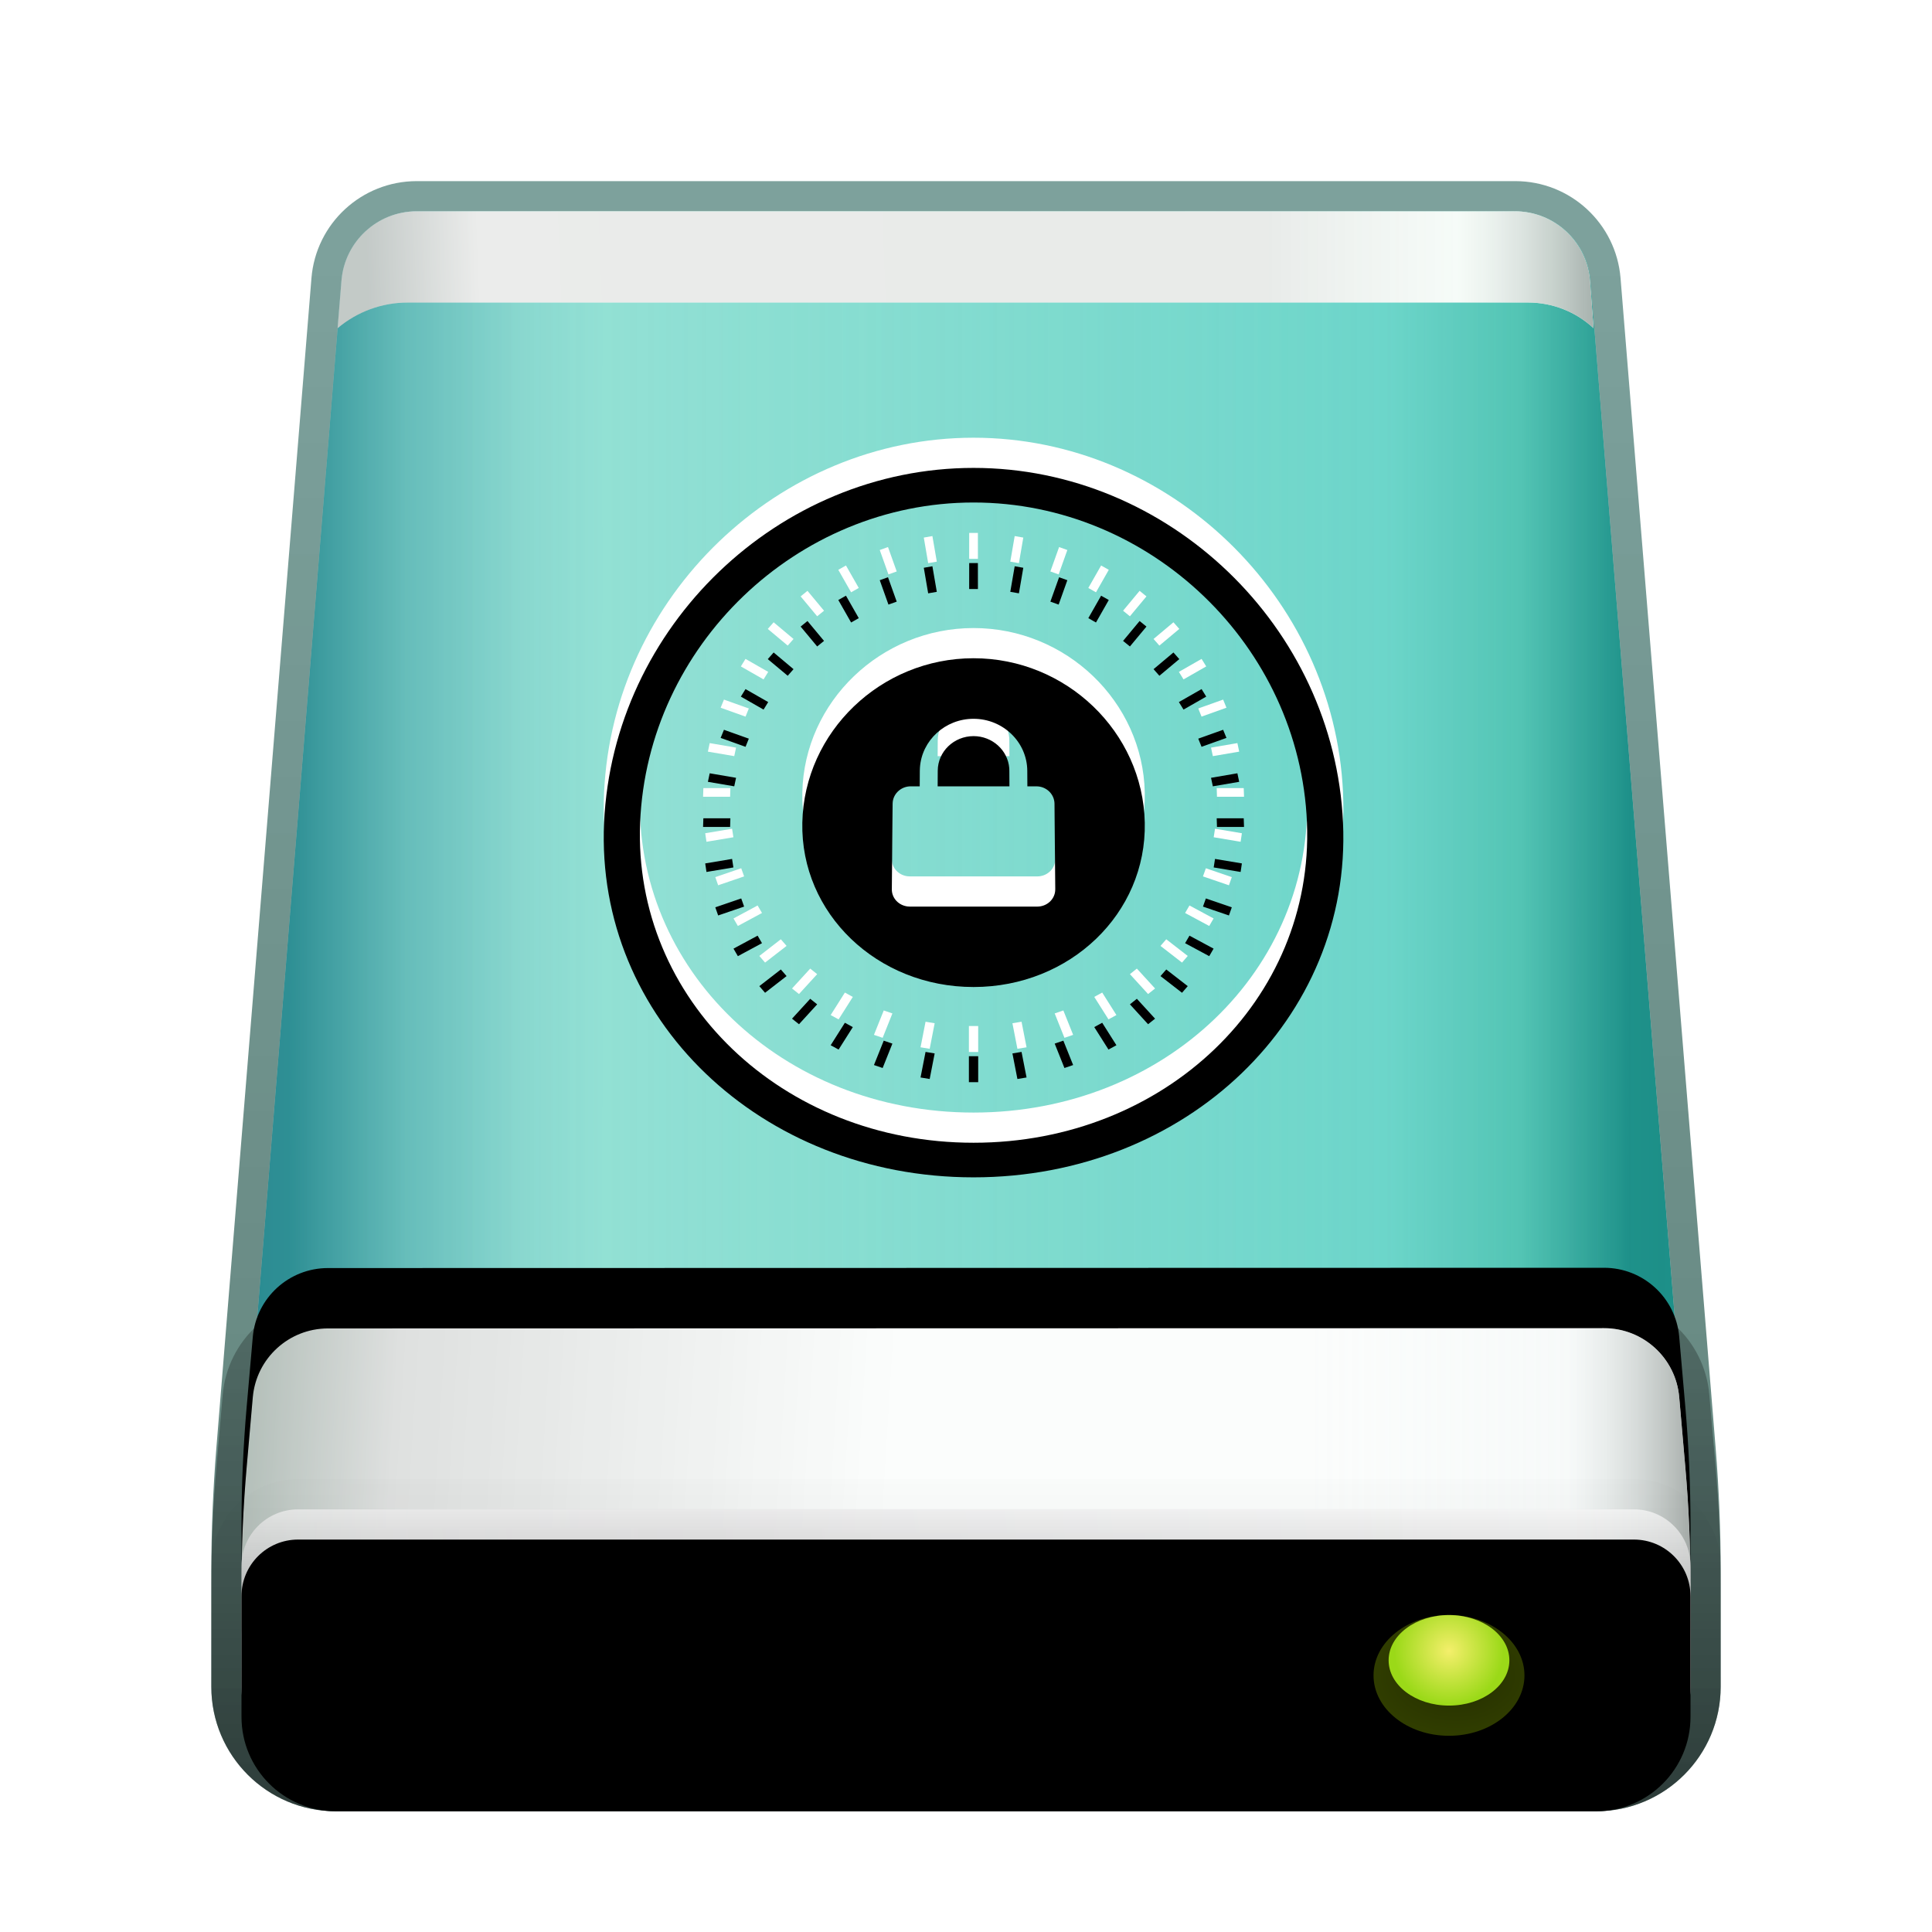<svg xmlns="http://www.w3.org/2000/svg" xmlns:xlink="http://www.w3.org/1999/xlink" width="64" height="64" viewBox="0 0 64 64">
  <defs>
    <filter id="drive-harddisk-encrypted-a" width="131.4%" height="129.1%" x="-15.7%" y="-14.5%" filterUnits="objectBoundingBox">
      <feOffset dy="1" in="SourceAlpha" result="shadowOffsetOuter1"/>
      <feGaussianBlur in="shadowOffsetOuter1" result="shadowBlurOuter1" stdDeviation="1.5"/>
      <feColorMatrix in="shadowBlurOuter1" result="shadowMatrixOuter1" values="0 0 0 0 0   0 0 0 0 0   0 0 0 0 0  0 0 0 0.2 0"/>
      <feMerge>
        <feMergeNode in="shadowMatrixOuter1"/>
        <feMergeNode in="SourceGraphic"/>
      </feMerge>
    </filter>
    <linearGradient id="drive-harddisk-encrypted-b" x1="-5.578%" x2="95.89%" y1="40.232%" y2="40.232%">
      <stop offset="0%" stop-color="#2D8A94"/>
      <stop offset="29.932%" stop-color="#81D7C6"/>
      <stop offset="83.27%" stop-color="#5FD0C3"/>
      <stop offset="92.574%" stop-color="#44BDAB"/>
      <stop offset="100%" stop-color="#0C857D"/>
    </linearGradient>
    <linearGradient id="drive-harddisk-encrypted-d" x1="128.548%" x2="3.376%" y1="32.065%" y2="32.065%">
      <stop offset="0%" stop-color="#B2F1EE" stop-opacity="0"/>
      <stop offset="87.281%" stop-color="#B3F2EF" stop-opacity=".452"/>
      <stop offset="93.737%" stop-color="#77CACC" stop-opacity=".467"/>
      <stop offset="100%" stop-color="#0C767F" stop-opacity=".5"/>
    </linearGradient>
    <path id="drive-harddisk-encrypted-c" d="M7.305,1.5 L43.695,1.5 C44.997,1.5 46.081,2.5 46.187,3.797 L49.336,42.54 C49.445,43.887 49.5,45.239 49.5,46.591 L49.5,50.375 C49.5,52.101 48.101,53.5 46.375,53.5 L4.625,53.5 C2.899,53.5 1.5,52.101 1.5,50.375 L1.5,46.591 C1.5,45.239 1.555,43.887 1.664,42.54 L4.813,3.797 C4.919,2.5 6.003,1.5 7.305,1.5 Z"/>
    <linearGradient id="drive-harddisk-encrypted-e" x1="50%" x2="50%" y1="2.631%" y2="100%">
      <stop offset="0%" stop-color="#00473E" stop-opacity=".508"/>
      <stop offset="100%" stop-color="#003428" stop-opacity=".62"/>
    </linearGradient>
    <linearGradient id="drive-harddisk-encrypted-f" x1="50%" x2="2.738%" y1="49.567%" y2="49.733%">
      <stop offset="0%" stop-color="#FCFDFC"/>
      <stop offset="81.318%" stop-color="#FFF"/>
      <stop offset="100%" stop-color="#BDC6C4"/>
    </linearGradient>
    <linearGradient id="drive-harddisk-encrypted-h" x1="99.734%" x2="73.708%" y1="100%" y2="100%">
      <stop offset="0%" stop-color="#A5B0AC"/>
      <stop offset="41.965%" stop-color="#E8F6EE" stop-opacity=".314"/>
      <stop offset="100%" stop-color="#CBCFCD" stop-opacity=".397"/>
    </linearGradient>
    <path id="drive-harddisk-encrypted-g" d="M7.304,1.5 L43.68,1.5 C44.988,1.5 46.075,2.509 46.173,3.814 L46.289,5.371 L46.289,5.371 C45.702,4.826 44.929,4.522 44.128,4.522 L7.005,4.522 C6.155,4.522 5.333,4.823 4.684,5.371 L4.684,5.371 L4.684,5.371 L4.812,3.796 C4.918,2.499 6.002,1.5 7.304,1.5 Z"/>
    <linearGradient id="drive-harddisk-encrypted-k" x1="44.527%" x2="0%" y1="48.023%" y2="47.161%">
      <stop offset="0%" stop-color="#FEFEFE"/>
      <stop offset="77.706%" stop-color="#D8D8D8"/>
      <stop offset="100%" stop-color="#A2AEA8"/>
    </linearGradient>
    <linearGradient id="drive-harddisk-encrypted-l" x1="100%" x2="74.044%" y1="100%" y2="100%">
      <stop offset="0%" stop-color="#AAB0AD"/>
      <stop offset="32.662%" stop-color="#E9F1F0" stop-opacity=".314"/>
      <stop offset="100%" stop-color="#F1FAF6" stop-opacity=".233"/>
    </linearGradient>
    <path id="drive-harddisk-encrypted-j" d="M49.126,40.779 L49.329,43.108 C49.443,44.41 49.5,45.716 49.5,47.023 L49.5,50.375 C49.5,52.101 48.101,53.5 46.375,53.5 L4.625,53.5 C2.899,53.5 1.5,52.101 1.5,50.375 L1.5,47.027 C1.5,45.717 1.557,44.409 1.671,43.105 L1.874,40.788 C1.987,39.497 3.068,38.506 4.364,38.506 L46.635,38.497 C47.932,38.496 49.013,39.487 49.126,40.779 Z"/>
    <filter id="drive-harddisk-encrypted-i" width="104.2%" height="126.7%" x="-2.1%" y="-20%" filterUnits="objectBoundingBox">
      <feOffset dy="-2" in="SourceAlpha" result="shadowOffsetOuter1"/>
      <feColorMatrix in="shadowOffsetOuter1" values="0 0 0 0 1   0 0 0 0 1   0 0 0 0 1  0 0 0 0.16 0"/>
    </filter>
    <linearGradient id="drive-harddisk-encrypted-m" x1="50%" x2="50%" y1="-20.244%" y2="100%">
      <stop offset="0%" stop-opacity=".18"/>
      <stop offset="100%" stop-opacity=".467"/>
    </linearGradient>
    <linearGradient id="drive-harddisk-encrypted-n" x1="100%" x2="0%" y1="50%" y2="51.758%">
      <stop offset="0%" stop-color="#E3E3E3"/>
      <stop offset="68.204%" stop-color="#C1BFC1"/>
      <stop offset="100%" stop-color="#CBCBCB"/>
    </linearGradient>
    <linearGradient id="drive-harddisk-encrypted-p" x1="50%" x2="50%" y1="0%" y2="100%">
      <stop offset="0%" stop-color="#FFF" stop-opacity=".5"/>
      <stop offset="100%" stop-opacity=".326"/>
    </linearGradient>
    <linearGradient id="drive-harddisk-encrypted-r" x1="50%" x2="50%" y1="-13.675%" y2="100%">
      <stop offset="0%" stop-opacity="0"/>
      <stop offset="100%" stop-opacity=".111"/>
    </linearGradient>
    <path id="drive-harddisk-encrypted-o" d="M3.375,44.5 L47.625,44.5 C48.661,44.5 49.5,45.339 49.5,46.375 L49.5,50.375 C49.5,52.101 48.101,53.5 46.375,53.5 L4.625,53.5 C2.899,53.5 1.5,52.101 1.5,50.375 L1.5,46.375 C1.5,45.339 2.339,44.5 3.375,44.5 Z"/>
    <filter id="drive-harddisk-encrypted-q" width="106.2%" height="133.3%" x="-3.1%" y="-16.7%" filterUnits="objectBoundingBox">
      <feOffset dy="1" in="SourceAlpha" result="shadowOffsetInner1"/>
      <feComposite in="shadowOffsetInner1" in2="SourceAlpha" k2="-1" k3="1" operator="arithmetic" result="shadowInnerInner1"/>
      <feColorMatrix in="shadowInnerInner1" values="0 0 0 0 1   0 0 0 0 1   0 0 0 0 1  0 0 0 1 0"/>
    </filter>
    <radialGradient id="drive-harddisk-encrypted-s" cx="54.402%" cy="50%" r="50%" fx="54.402%" fy="50%" gradientTransform="matrix(0 1 -1.144 0 1.116 -.044)">
      <stop offset="0%" stop-color="#4A5D00" stop-opacity=".477"/>
      <stop offset="100%" stop-color="#465900" stop-opacity=".693"/>
    </radialGradient>
    <radialGradient id="drive-harddisk-encrypted-t" cx="50%" cy="39.587%" r="60.364%" fx="50%" fy="39.587%" gradientTransform="matrix(0 1 -.75 0 .797 -.104)">
      <stop offset="0%" stop-color="#F4EF6B"/>
      <stop offset="99.921%" stop-color="#9BD918"/>
    </radialGradient>
    <path id="drive-harddisk-encrypted-u" d="M32.25,14.5 C38.713,14.5 44.193,19.761 44.489,26.25 C44.784,32.74 39.305,38.001 32.25,38.001 C25.195,38.001 19.716,32.74 20.011,26.25 C20.307,19.761 25.787,14.5 32.25,14.5 Z M32.25,15.646 C26.391,15.646 21.446,20.394 21.205,26.25 C20.964,32.107 25.909,36.855 32.25,36.855 C38.591,36.855 43.536,32.107 43.295,26.25 C43.054,20.394 38.109,15.646 32.25,15.646 Z M32.404,33.989 L32.404,34.848 L32.096,34.848 L32.096,33.989 L32.404,33.989 Z M33.84,33.846 L34.006,34.693 L33.703,34.743 L33.538,33.896 L33.84,33.846 Z M30.66,33.846 L30.962,33.896 L30.797,34.743 L30.494,34.693 L30.66,33.846 Z M35.225,33.473 L35.549,34.281 L35.261,34.379 L34.938,33.571 L35.225,33.473 Z M29.275,33.473 L29.562,33.571 L29.239,34.379 L28.951,34.281 L29.275,33.473 Z M36.512,32.88 L36.983,33.625 L36.72,33.768 L36.249,33.024 L36.512,32.88 Z M27.988,32.88 L28.251,33.024 L27.78,33.768 L27.517,33.625 L27.988,32.88 Z M37.66,32.086 L38.263,32.745 L38.032,32.929 L37.43,32.27 L37.66,32.086 Z M26.84,32.086 L27.07,32.27 L26.468,32.929 L26.237,32.745 L26.84,32.086 Z M38.634,31.115 L39.346,31.667 L39.156,31.887 L38.443,31.334 L38.634,31.115 Z M25.866,31.115 L26.057,31.334 L25.344,31.887 L25.154,31.667 L25.866,31.115 Z M32.25,20.805 C35.319,20.805 37.858,23.243 37.922,26.25 C37.985,29.258 35.446,31.696 32.25,31.696 C29.054,31.696 26.515,29.258 26.578,26.25 C26.642,23.243 29.181,20.805 32.25,20.805 Z M39.403,29.995 L40.202,30.425 L40.057,30.674 L39.258,30.244 L39.403,29.995 Z M25.097,29.995 L25.242,30.244 L24.443,30.674 L24.298,30.425 L25.097,29.995 Z M24.554,28.762 L24.65,29.032 L23.79,29.326 L23.695,29.056 L24.554,28.762 Z M39.946,28.762 L40.805,29.056 L40.71,29.326 L39.85,29.032 L39.946,28.762 Z M32.25,22.811 C31.308,22.811 30.534,23.527 30.474,24.43 L30.47,24.531 L30.467,25.048 L30.169,25.048 C29.865,25.048 29.611,25.269 29.574,25.554 L29.569,25.621 L29.543,28.459 C29.54,28.753 29.771,28.995 30.07,29.028 L30.14,29.032 L34.36,29.032 C34.669,29.032 34.921,28.81 34.953,28.525 L34.957,28.459 L34.931,25.621 C34.928,25.327 34.696,25.085 34.4,25.052 L34.331,25.048 L34.033,25.048 L34.03,24.531 C34.023,23.581 33.226,22.811 32.25,22.811 Z M40.249,27.453 L41.139,27.602 L41.097,27.885 L40.205,27.735 L40.249,27.453 Z M24.251,27.453 L24.295,27.735 L23.403,27.885 L23.361,27.602 L24.251,27.453 Z M41.2,26.107 L41.21,26.394 L40.314,26.394 L40.305,26.107 L41.2,26.107 Z M24.195,26.107 L24.186,26.394 L23.29,26.394 L23.3,26.107 L24.195,26.107 Z M32.25,23.385 C32.873,23.385 33.385,23.852 33.433,24.445 L33.436,24.531 L33.439,25.048 L31.061,25.048 L31.064,24.531 C31.066,23.898 31.598,23.385 32.25,23.385 Z M40.99,24.616 L41.05,24.899 L40.177,25.048 L40.117,24.766 L40.99,24.616 Z M23.51,24.616 L24.383,24.766 L24.323,25.048 L23.45,24.899 L23.51,24.616 Z M40.518,23.175 L40.628,23.444 L39.803,23.739 L39.694,23.469 L40.518,23.175 Z M23.982,23.175 L24.806,23.469 L24.697,23.739 L23.872,23.444 L23.982,23.175 Z M39.804,21.827 L39.958,22.076 L39.206,22.506 L39.052,22.257 L39.804,21.827 Z M24.696,21.827 L25.448,22.257 L25.294,22.506 L24.542,22.076 L24.696,21.827 Z M38.872,20.614 L39.066,20.834 L38.406,21.386 L38.213,21.167 L38.872,20.614 Z M25.628,20.614 L26.287,21.167 L26.094,21.386 L25.434,20.834 L25.628,20.614 Z M37.751,19.572 L37.978,19.756 L37.43,20.415 L37.203,20.231 L37.751,19.572 Z M26.749,19.572 L27.297,20.231 L27.07,20.415 L26.522,19.756 L26.749,19.572 Z M36.476,18.733 L36.73,18.876 L36.306,19.621 L36.052,19.477 L36.476,18.733 Z M28.024,18.733 L28.448,19.477 L28.194,19.621 L27.77,18.876 L28.024,18.733 Z M35.084,18.122 L35.357,18.22 L35.069,19.028 L34.795,18.93 L35.084,18.122 Z M29.416,18.122 L29.705,18.93 L29.431,19.028 L29.143,18.22 L29.416,18.122 Z M33.613,17.758 L33.898,17.808 L33.753,18.655 L33.467,18.605 L33.613,17.758 Z M30.887,17.758 L31.033,18.605 L30.747,18.655 L30.602,17.808 L30.887,17.758 Z M32.394,17.653 L32.395,18.512 L32.105,18.512 L32.106,17.653 L32.394,17.653 Z"/>
    <filter id="drive-harddisk-encrypted-v" width="128.6%" height="129.8%" x="-14.3%" y="-14.9%" filterUnits="objectBoundingBox">
      <feGaussianBlur in="SourceAlpha" result="shadowBlurInner1" stdDeviation="3"/>
      <feOffset dy="1" in="shadowBlurInner1" result="shadowOffsetInner1"/>
      <feComposite in="shadowOffsetInner1" in2="SourceAlpha" k2="-1" k3="1" operator="arithmetic" result="shadowInnerInner1"/>
      <feColorMatrix in="shadowInnerInner1" values="0 0 0 0 0.51   0 0 0 0 1   0 0 0 0 0.8  0 0 0 0.65 0"/>
    </filter>
  </defs>
  <g fill="none" fill-rule="evenodd">
    <g filter="url(#drive-harddisk-encrypted-a)" transform="translate(6.5 4.5)">
      <use fill="url(#drive-harddisk-encrypted-b)" xlink:href="#drive-harddisk-encrypted-c"/>
      <use fill="url(#drive-harddisk-encrypted-d)" fill-opacity=".8" xlink:href="#drive-harddisk-encrypted-c"/>
      <path fill="url(#drive-harddisk-encrypted-e)" fill-rule="nonzero" d="M43.695,0.5 L7.305,0.5 C5.482,0.5 3.964,1.899 3.817,3.716 L0.668,42.459 C0.556,43.833 0.5,45.212 0.5,46.591 L0.5,50.375 C0.5,52.653 2.347,54.5 4.625,54.5 L46.375,54.5 C48.653,54.5 50.5,52.653 50.5,50.375 L50.5,46.591 C50.5,45.212 50.444,43.833 50.332,42.459 L47.183,3.716 C47.036,1.899 45.518,0.5 43.695,0.5 Z M43.695,1.5 C44.997,1.5 46.081,2.5 46.187,3.797 L49.336,42.54 C49.445,43.887 49.5,45.239 49.5,46.591 L49.5,50.375 C49.5,52.101 48.101,53.5 46.375,53.5 L4.625,53.5 C2.899,53.5 1.5,52.101 1.5,50.375 L1.5,46.591 C1.5,45.239 1.555,43.887 1.664,42.54 L4.813,3.797 C4.919,2.5 6.003,1.5 7.305,1.5 L43.695,1.5 Z"/>
      <use fill="url(#drive-harddisk-encrypted-f)" xlink:href="#drive-harddisk-encrypted-g"/>
      <use fill="url(#drive-harddisk-encrypted-h)" xlink:href="#drive-harddisk-encrypted-g"/>
      <use fill="#000" filter="url(#drive-harddisk-encrypted-i)" xlink:href="#drive-harddisk-encrypted-j"/>
      <use fill="url(#drive-harddisk-encrypted-k)" xlink:href="#drive-harddisk-encrypted-j"/>
      <use fill="url(#drive-harddisk-encrypted-l)" xlink:href="#drive-harddisk-encrypted-j"/>
      <path fill="url(#drive-harddisk-encrypted-m)" fill-rule="nonzero" d="M46.635,37.497 L4.364,37.506 C2.549,37.506 1.036,38.893 0.878,40.701 L0.675,43.018 C0.558,44.351 0.5,45.688 0.5,47.027 L0.5,50.375 C0.5,52.653 2.347,54.5 4.625,54.5 L46.375,54.5 C48.653,54.5 50.5,52.653 50.5,50.375 L50.5,47.023 C50.5,45.687 50.442,44.352 50.326,43.022 L50.122,40.692 C49.964,38.884 48.45,37.496 46.635,37.497 Z M46.635,38.497 C47.932,38.496 49.013,39.487 49.126,40.779 L49.329,43.108 C49.443,44.41 49.5,45.716 49.5,47.023 L49.5,50.375 C49.5,52.101 48.101,53.5 46.375,53.5 L4.625,53.5 C2.899,53.5 1.5,52.101 1.5,50.375 L1.5,47.027 C1.5,45.717 1.557,44.409 1.671,43.105 L1.874,40.788 C1.987,39.497 3.068,38.506 4.364,38.506 L46.635,38.497 Z"/>
      <use fill="url(#drive-harddisk-encrypted-n)" fill-opacity=".6" xlink:href="#drive-harddisk-encrypted-o"/>
      <use fill="url(#drive-harddisk-encrypted-p)" xlink:href="#drive-harddisk-encrypted-o"/>
      <use fill="#000" filter="url(#drive-harddisk-encrypted-q)" xlink:href="#drive-harddisk-encrypted-o"/>
      <path stroke="url(#drive-harddisk-encrypted-r)" d="M47.625,44 C48.281,44 48.875,44.266 49.304,44.696 C49.734,45.125 50,45.719 50,46.375 L50,46.375 L50,50.375 C50,51.376 49.594,52.282 48.938,52.938 C48.282,53.594 47.376,54 46.375,54 L46.375,54 L4.625,54 C3.624,54 2.718,53.594 2.062,52.938 C1.406,52.282 1,51.376 1,50.375 L1,50.375 L1,46.375 C1,45.719 1.266,45.125 1.696,44.696 C2.125,44.266 2.719,44 3.375,44 L3.375,44 Z"/>
      <path fill="url(#drive-harddisk-encrypted-s)" d="M41.5,52 C42.881,52 44,51.105 44,50 C44,48.895 42.881,48 41.5,48 C40.119,48 39,48.895 39,50 C39,51.105 40.119,52 41.5,52 Z"/>
      <ellipse cx="41.5" cy="49.5" fill="url(#drive-harddisk-encrypted-t)" rx="2" ry="1.5"/>
    </g>
    <use fill="#FFF" xlink:href="#drive-harddisk-encrypted-u"/>
    <use fill="#000" filter="url(#drive-harddisk-encrypted-v)" xlink:href="#drive-harddisk-encrypted-u"/>
  </g>
</svg>
